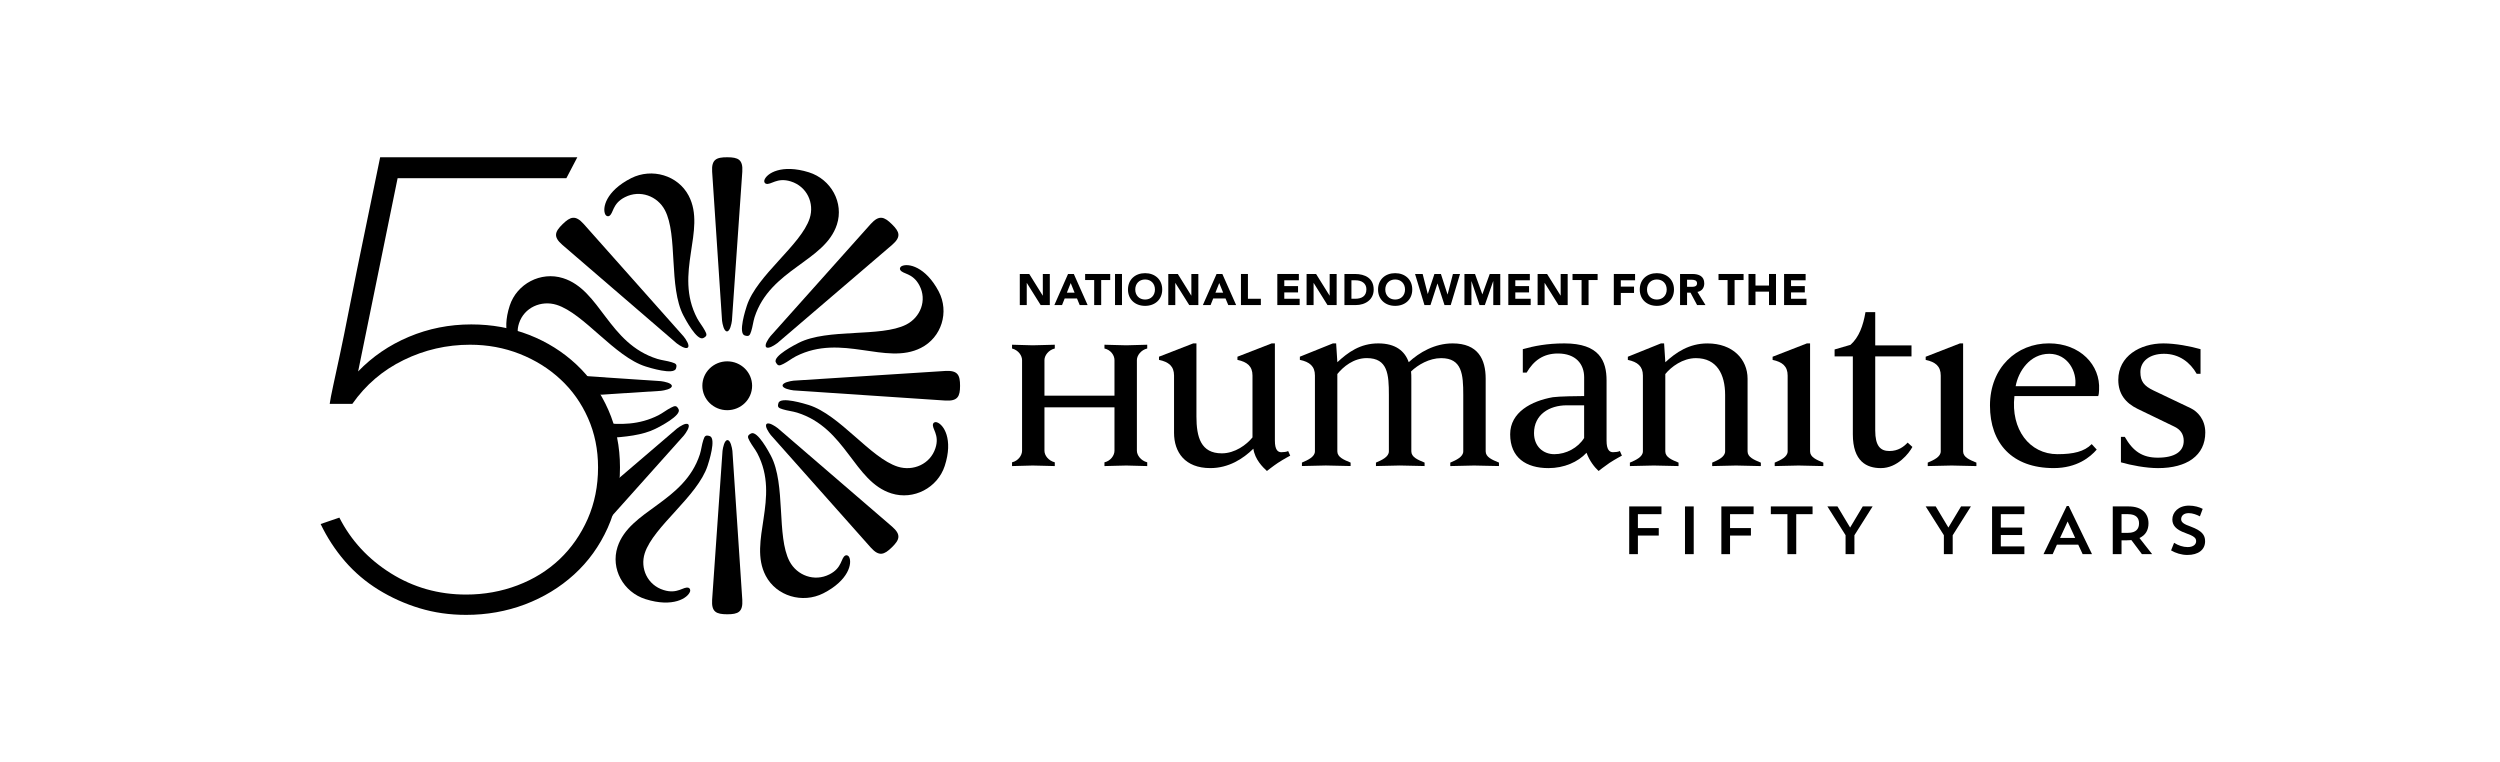 <?xml version="1.0" encoding="utf-8"?>
<!-- Generator: Adobe Illustrator 15.0.0, SVG Export Plug-In . SVG Version: 6.00 Build 0)  -->
<!DOCTYPE svg PUBLIC "-//W3C//DTD SVG 1.1//EN" "http://www.w3.org/Graphics/SVG/1.1/DTD/svg11.dtd">
<svg version="1.1" id="Layer_1" xmlns="http://www.w3.org/2000/svg" xmlns:xlink="http://www.w3.org/1999/xlink" x="0px" y="0px"
	 width="200px" height="61px" viewBox="0 0 200 61" enable-background="new 0 0 200 61" xml:space="preserve">
<rect fill="#FFFFFF" width="200" height="61"/>
<path d="M60.169,30.861c0,1.082-0.888,1.954-1.992,1.954c-1.096,0-1.989-0.872-1.989-1.954c0-1.08,0.893-1.954,1.989-1.954
	C59.28,28.908,60.169,29.783,60.169,30.861"/>
<path d="M56.971,13.732c-0.058-0.974,0.334-1.153,1.21-1.151c0.871,0.002,1.266,0.18,1.203,1.155l-0.83,11.92
	c-0.035,0.268-0.155,0.855-0.396,0.855c-0.244,0-0.362-0.592-0.394-0.855L56.971,13.732"/>
<path d="M69.665,17.911c0.665-0.729,1.068-0.582,1.687,0.027c0.616,0.606,0.766,1.003,0.018,1.651l-9.176,7.854
	c-0.216,0.165-0.728,0.499-0.896,0.331c-0.173-0.169,0.171-0.67,0.338-0.878L69.665,17.911"/>
<path d="M75.63,29.676c0.994-0.054,1.175,0.328,1.175,1.189c-0.002,0.853-0.184,1.238-1.179,1.179L63.48,31.23
	c-0.272-0.034-0.873-0.153-0.873-0.388c0-0.24,0.605-0.354,0.875-0.388L75.63,29.676"/>
<path d="M71.372,42.134c0.743,0.649,0.595,1.048-0.025,1.654c-0.618,0.604-1.024,0.75-1.684,0.017l-8.001-9.003
	c-0.166-0.214-0.508-0.713-0.336-0.883c0.171-0.169,0.683,0.171,0.896,0.335L71.372,42.134"/>
<path d="M59.384,47.988c0.057,0.978-0.333,1.154-1.21,1.154c-0.871-0.003-1.265-0.181-1.204-1.156l0.832-11.921
	c0.034-0.268,0.153-0.857,0.396-0.857c0.243,0,0.361,0.594,0.394,0.859L59.384,47.988"/>
<path d="M44.985,19.586c-0.744-0.647-0.597-1.046,0.023-1.653c0.618-0.604,1.024-0.75,1.684-0.018l8.001,9.005
	c0.168,0.21,0.509,0.712,0.338,0.877c-0.173,0.171-0.684-0.169-0.897-0.331L44.985,19.586"/>
<path d="M60.366,25.375c-0.114,0.367-0.152,0.761-0.269,1.124c-0.109,0.341-0.178,0.444-0.519,0.338
	c-0.547-0.173,0.074-2.089,0.167-2.371c0.797-2.45,4.329-4.853,5.029-6.997c0.394-1.214-0.214-2.551-1.509-2.956
	c-1.12-0.35-1.59,0.312-1.987,0.185c-0.117-0.035-0.165-0.176-0.127-0.29c0.172-0.535,1.371-1.306,3.559-0.624
	c1.778,0.559,2.813,2.436,2.242,4.183C65.99,20.927,61.622,21.514,60.366,25.375"/>
<path d="M63.68,28.501c-0.349,0.18-0.657,0.433-1.001,0.607c-0.324,0.165-0.446,0.192-0.611-0.12
	c-0.261-0.501,1.56-1.424,1.827-1.56c2.329-1.179,6.556-0.428,8.597-1.458c1.15-0.584,1.687-1.952,1.062-3.134
	c-0.538-1.026-1.347-0.886-1.54-1.251c-0.057-0.104,0.009-0.239,0.12-0.294c0.507-0.258,1.911,0.028,2.966,2.031
	c0.853,1.63,0.235,3.674-1.428,4.512C70.859,29.256,67.35,26.641,63.68,28.501"/>
<path d="M63.769,33.01c-0.375-0.114-0.776-0.15-1.147-0.266c-0.348-0.105-0.451-0.172-0.343-0.507
	c0.174-0.539,2.127,0.074,2.414,0.161c2.497,0.784,4.947,4.249,7.132,4.937c1.233,0.387,2.597-0.21,3.008-1.48
	c0.36-1.096-0.313-1.559-0.187-1.95c0.036-0.113,0.181-0.164,0.298-0.123c0.544,0.168,1.333,1.345,0.634,3.493
	c-0.571,1.747-2.483,2.759-4.263,2.198C68.298,38.526,67.704,34.242,63.769,33.01"/>
<path d="M60.583,36.258c-0.183-0.34-0.44-0.644-0.619-0.983c-0.169-0.314-0.195-0.436,0.122-0.599
	c0.51-0.258,1.452,1.528,1.59,1.793c1.2,2.287,0.435,6.437,1.487,8.437c0.595,1.131,1.988,1.658,3.194,1.043
	c1.044-0.527,0.899-1.321,1.274-1.511c0.105-0.055,0.243,0.012,0.297,0.119c0.264,0.497-0.027,1.874-2.069,2.911
	c-1.658,0.836-3.741,0.226-4.599-1.403C59.811,43.305,62.476,39.862,60.583,36.258"/>
<path d="M55.988,36.349c0.117-0.367,0.153-0.764,0.271-1.126c0.109-0.34,0.177-0.444,0.518-0.337
	c0.546,0.172-0.075,2.088-0.168,2.369c-0.799,2.453-4.328,4.854-5.027,6.997c-0.393,1.213,0.213,2.553,1.509,2.952
	c1.118,0.354,1.587-0.306,1.987-0.184c0.115,0.036,0.165,0.176,0.129,0.294c-0.173,0.532-1.375,1.309-3.562,0.618
	c-1.779-0.557-2.811-2.434-2.242-4.18C50.366,40.796,54.731,40.209,55.988,36.349"/>
<path d="M52.585,28.712c0.378,0.115,0.777,0.151,1.148,0.266c0.347,0.106,0.453,0.173,0.343,0.508
	c-0.175,0.537-2.128-0.073-2.415-0.164c-2.498-0.784-4.945-4.248-7.131-4.935c-1.233-0.386-2.599,0.209-3.009,1.479
	c-0.358,1.098,0.315,1.561,0.189,1.954c-0.036,0.112-0.182,0.16-0.297,0.123c-0.546-0.171-1.334-1.347-0.636-3.492
	c0.571-1.747,2.481-2.759,4.261-2.201C48.057,23.196,48.65,27.479,52.585,28.712"/>
<path d="M55.771,25.461c0.185,0.344,0.441,0.646,0.619,0.984c0.169,0.314,0.195,0.437-0.123,0.598
	c-0.511,0.26-1.451-1.529-1.588-1.792c-1.202-2.289-0.436-6.436-1.486-8.438c-0.594-1.129-1.987-1.654-3.195-1.041
	c-1.044,0.526-0.902,1.32-1.273,1.511c-0.105,0.053-0.244-0.013-0.297-0.12c-0.264-0.5,0.027-1.876,2.066-2.91
	c1.662-0.837,3.743-0.23,4.6,1.402C56.543,18.417,53.879,21.861,55.771,25.461"/>
<path d="M55.059,33.95c-0.17-0.169-0.68,0.164-0.895,0.329l-5.331,4.562c-0.141,1.382-0.55,2.686-1.159,3.87l7.045-7.882
	C54.885,34.618,55.231,34.116,55.059,33.95"/>
<path d="M52.874,31.267c0.269-0.032,0.875-0.148,0.874-0.387c0-0.235-0.601-0.354-0.874-0.388l-7.175-0.481
	c0.495,0.501,0.942,1.045,1.334,1.629L52.874,31.267"/>
<path d="M52.461,34.292c0.268-0.133,2.088-1.057,1.825-1.557c-0.164-0.315-0.287-0.289-0.61-0.121
	c-0.344,0.174-0.653,0.427-1.003,0.607c-1.547,0.783-3.066,0.769-4.517,0.598c0.153,0.4,0.283,0.808,0.388,1.229
	C49.987,34.961,51.415,34.822,52.461,34.292"/>
<path d="M37.702,25.953c1.654,0,3.198,0.282,4.631,0.839c1.429,0.56,2.687,1.347,3.776,2.366c1.085,1.016,1.939,2.227,2.558,3.634
	c0.621,1.406,0.932,2.941,0.932,4.6c0,1.763-0.328,3.375-0.98,4.831c-0.657,1.461-1.553,2.704-2.691,3.738
	c-1.138,1.034-2.45,1.83-3.932,2.392c-1.485,0.558-3.052,0.837-4.709,0.837c-1.307,0-2.549-0.176-3.722-0.533
	c-1.171-0.355-2.269-0.85-3.287-1.478c-1.017-0.628-1.913-1.39-2.689-2.286c-0.774-0.898-1.421-1.892-1.939-2.972l1.499-0.512
	c0.933,1.831,2.302,3.315,4.113,4.452c1.81,1.134,3.82,1.704,6.026,1.704c1.448,0,2.821-0.248,4.114-0.738
	c1.296-0.492,2.414-1.188,3.364-2.086c0.945-0.898,1.696-1.976,2.251-3.229c0.55-1.255,0.827-2.626,0.827-4.121
	c0-1.421-0.267-2.736-0.802-3.938c-0.533-1.205-1.268-2.239-2.199-3.101c-0.93-0.867-2.017-1.544-3.259-2.037
	c-1.241-0.49-2.569-0.737-3.982-0.737c-1.863,0-3.632,0.406-5.302,1.221c-1.673,0.814-3.043,1.984-4.113,3.509h-1.811
	c0.034-0.272,0.129-0.765,0.284-1.478c0.157-0.709,0.337-1.549,0.543-2.515c0.208-0.965,0.421-2.025,0.647-3.178
	c0.227-1.152,0.457-2.321,0.699-3.509c0.55-2.71,1.172-5.727,1.863-9.048h15.774l-0.878,1.678h-13.5L28.65,29.715
	c1.139-1.182,2.49-2.108,4.059-2.769C34.278,26.285,35.942,25.953,37.702,25.953"/>
<path d="M90.103,37.242c-0.331,0-1.485,0.044-1.747,0.044v-0.3c0.497-0.114,0.802-0.556,0.802-0.925v-3.477h-5.602v3.477
	c0,0.369,0.309,0.788,0.827,0.925v0.3c-0.26,0-1.439-0.044-1.767-0.044c-0.285,0-1.392,0.044-1.653,0.044v-0.3
	c0.494-0.114,0.802-0.556,0.802-0.925v-7.256c0-0.348-0.283-0.789-0.802-0.926v-0.301c0.262,0,1.368,0.046,1.653,0.046
	c0.328,0,1.507-0.046,1.767-0.046v0.301c-0.495,0.117-0.827,0.556-0.827,0.926v2.851h5.602v-2.851c0-0.371-0.282-0.81-0.802-0.926
	v-0.301c0.261,0,1.417,0.046,1.747,0.046c0.284,0,1.415-0.046,1.675-0.046v0.301c-0.494,0.117-0.827,0.556-0.827,0.926v7.256
	c0,0.345,0.306,0.788,0.827,0.925v0.3C91.518,37.286,90.387,37.242,90.103,37.242"/>
<path d="M102.228,37.033c-0.379,0.253-0.874,0.646-0.874,0.646c-0.331-0.3-0.966-0.926-1.085-1.783
	c-0.826,0.813-1.981,1.552-3.445,1.552c-2.027,0-2.901-1.272-2.901-2.824v-4.583c0-0.741-0.424-1.087-1.204-1.251v-0.253
	l2.736-1.064h0.26v5.853c0,1.646,0.355,2.942,2.028,2.942c1.063,0,1.982-0.693,2.456-1.273v-4.953c0-0.741-0.424-1.087-1.204-1.251
	v-0.253l2.736-1.064h0.26v7.778c0,0.741,0.237,0.926,0.517,0.926c0.169,0,0.426-0.024,0.545-0.093l0.165,0.368
	C103.217,36.452,102.723,36.71,102.228,37.033"/>
<path d="M117.93,37.242c-0.302,0-1.627,0.044-1.908,0.044V37.01c0.494-0.21,1.039-0.466,1.039-0.902v-4.515
	c0-1.644-0.097-2.942-1.772-2.942c-0.94,0-1.862,0.535-2.406,1.066c0.023,0.184,0.023,0.394,0.023,0.577v5.812
	c0,0.461,0.497,0.671,1.061,0.902v0.276c-0.306,0-1.673-0.044-1.981-0.044c-0.306,0-1.628,0.044-1.91,0.044v-0.276
	c0.494-0.21,1.034-0.465,1.034-0.902v-4.514c0-1.645-0.092-2.943-1.767-2.943c-1.062,0-1.888,0.696-2.357,1.273v6.183
	c0,0.461,0.496,0.671,1.062,0.902v0.276c-0.309,0-1.676-0.044-1.98-0.044c-0.307,0-1.63,0.044-1.914,0.044v-0.276
	c0.496-0.21,1.04-0.465,1.04-0.902v-6.065c0-0.741-0.425-1.088-1.205-1.251v-0.253l2.642-1.064h0.26l0.097,1.504
	c0.851-0.786,1.818-1.504,3.276-1.504c1.396,0,2.127,0.625,2.434,1.504c0.85-0.786,2.075-1.504,3.514-1.504
	c2.03,0,2.642,1.272,2.642,2.822v5.812c0,0.461,0.497,0.671,1.063,0.902v0.276C119.607,37.286,118.238,37.242,117.93,37.242"/>
<path d="M126.73,32.425h-1.392c-1.391,0-2.617,0.742-2.617,2.223c0,1.065,0.731,1.687,1.626,1.687c0.946,0,1.889-0.505,2.383-1.294
	V32.425 M128.76,37.033c-0.377,0.253-0.871,0.646-0.871,0.646c-0.329-0.3-0.731-0.809-0.966-1.458
	c-0.686,0.741-1.793,1.228-3.044,1.228c-1.791,0-3.066-0.835-3.066-2.708c0-1.761,1.698-2.663,3.42-2.965
	c0.473-0.068,1.981-0.092,2.499-0.092v-1.506c0-1.04-0.657-1.898-2.099-1.898c-1.156,0-1.935,0.555-2.503,1.529h-0.305v-1.876
	c0.897-0.252,1.934-0.461,3.328-0.461c2.809,0,3.372,1.411,3.372,2.965v4.812c0,0.741,0.234,0.927,0.519,0.927
	c0.166,0,0.426-0.025,0.545-0.094l0.163,0.369C129.752,36.452,129.257,36.71,128.76,37.033"/>
<path d="M138.884,37.242c-0.308,0-1.629,0.044-1.909,0.044V37.01c0.494-0.21,1.035-0.466,1.035-0.902v-4.515
	c0-1.644-0.661-2.942-2.334-2.942c-1.062,0-1.985,0.697-2.452,1.273v6.183c0,0.46,0.492,0.67,1.059,0.902v0.276
	c-0.307,0-1.673-0.044-1.981-0.044c-0.307,0-1.627,0.044-1.911,0.044V37.01c0.497-0.21,1.041-0.466,1.041-0.902v-6.065
	c0-0.741-0.427-1.088-1.204-1.251v-0.253l2.642-1.065h0.258l0.099,1.505c0.849-0.786,1.905-1.505,3.37-1.505
	c2.03,0,3.209,1.273,3.209,2.822v5.813c0,0.46,0.498,0.67,1.062,0.902v0.276C140.556,37.286,139.188,37.242,138.884,37.242"/>
<path d="M143.885,37.242c-0.305,0-1.627,0.044-1.909,0.044V37.01c0.495-0.21,1.036-0.466,1.036-0.902v-6.065
	c0-0.741-0.423-1.088-1.203-1.251v-0.253l2.738-1.065h0.259v8.635c0,0.46,0.494,0.67,1.06,0.902v0.276
	C145.562,37.286,144.191,37.242,143.885,37.242"/>
<path d="M150.468,37.449c-1.132,0-2.241-0.531-2.241-2.708v-6.228h-1.459v-0.556l1.271-0.37c0.68-0.602,1.013-1.529,1.2-2.617h0.779
	v2.662h2.902v0.879h-2.902v5.926c0,1.228,0.403,1.645,1.135,1.645c0.703,0,1.153-0.347,1.459-0.673l0.38,0.346
	C152.733,36.245,151.811,37.449,150.468,37.449"/>
<path d="M156.133,37.242c-0.309,0-1.632,0.044-1.914,0.044V37.01c0.497-0.21,1.04-0.466,1.04-0.902v-6.065
	c0-0.741-0.426-1.088-1.204-1.251v-0.253l2.734-1.065h0.26v8.635c0,0.46,0.499,0.67,1.063,0.902v0.276
	C157.806,37.286,156.436,37.242,156.133,37.242"/>
<path d="M163.94,28.304c-1.557,0-2.477,1.413-2.688,2.594h4.764C166.182,29.74,165.427,28.304,163.94,28.304 M167.856,31.683h-6.701
	c-0.304,2.663,1.203,4.651,3.443,4.651c1.276,0,2.148-0.205,2.738-0.806l0.401,0.438c-0.52,0.601-1.581,1.481-3.444,1.481
	c-3.326,0-5.095-1.991-5.095-5.001c0-3.056,2.145-4.977,4.718-4.977c2.498,0,4.128,1.738,4.01,3.727
	C167.927,31.362,167.902,31.569,167.856,31.683"/>
<path d="M172.646,37.449c-0.969,0-2.167-0.23-2.972-0.463v-2.038h0.308c0.658,1.159,1.415,1.666,2.642,1.666
	c1.345,0,2.074-0.483,2.074-1.342c0-0.555-0.28-0.927-0.779-1.156l-2.921-1.412c-0.946-0.465-1.535-1.182-1.535-2.315
	c0-1.899,1.747-2.917,3.608-2.917c0.967,0,2.169,0.232,2.972,0.461v1.97h-0.309c-0.513-0.904-1.389-1.599-2.615-1.599
	c-1.156,0-1.888,0.603-1.888,1.46c0,0.741,0.284,1.11,1.062,1.48l2.971,1.416c0.52,0.254,1.159,0.877,1.159,1.943
	C176.423,36.431,174.958,37.449,172.646,37.449"/>
<polyline points="81.583,21.918 82.34,21.918 83.417,23.647 83.426,23.647 83.426,21.918 83.985,21.918 83.985,24.405 
	83.253,24.405 82.146,22.636 82.14,22.636 82.14,24.405 81.583,24.405 81.583,21.918 "/>
<path d="M85.657,22.643l-0.308,0.772h0.619L85.657,22.643 M85.443,21.918h0.462l1.104,2.487h-0.633l-0.217-0.527h-0.985
	l-0.211,0.527h-0.614L85.443,21.918z"/>
<polyline points="87.535,22.403 86.811,22.403 86.811,21.918 88.817,21.918 88.817,22.403 88.095,22.403 88.095,24.405 
	87.535,24.405 87.535,22.403 "/>
<rect x="89.202" y="21.918" width="0.557" height="2.487"/>
<path d="M91.609,23.963c0.475,0,0.787-0.337,0.787-0.801c0-0.464-0.312-0.804-0.787-0.804c-0.479,0-0.788,0.339-0.788,0.804
	C90.821,23.626,91.131,23.963,91.609,23.963 M91.609,21.853c0.789,0,1.368,0.51,1.368,1.309c0,0.797-0.579,1.307-1.368,1.307
	c-0.792,0-1.37-0.51-1.37-1.307C90.24,22.363,90.818,21.853,91.609,21.853"/>
<polyline points="93.463,21.918 94.225,21.918 95.301,23.647 95.309,23.647 95.309,21.918 95.868,21.918 95.868,24.405 
	95.138,24.405 94.029,22.636 94.023,22.636 94.023,24.405 93.463,24.405 93.463,21.918 "/>
<path d="M97.54,22.643l-0.307,0.772h0.62L97.54,22.643 M97.326,21.918h0.462l1.103,2.487h-0.63l-0.219-0.527h-0.986l-0.209,0.527
	h-0.618L97.326,21.918z"/>
<polyline points="99.276,21.918 99.834,21.918 99.834,23.901 100.868,23.901 100.868,24.405 99.276,24.405 99.276,21.918 "/>
<polyline points="102.186,21.918 103.909,21.918 103.909,22.423 102.743,22.423 102.743,22.888 103.844,22.888 103.844,23.393 
	102.743,23.393 102.743,23.901 103.973,23.901 103.973,24.405 102.186,24.405 102.186,21.918 "/>
<polyline points="104.527,21.918 105.286,21.918 106.363,23.647 106.373,23.647 106.373,21.918 106.932,21.918 106.932,24.405 
	106.199,24.405 105.093,22.636 105.087,22.636 105.087,24.405 104.527,24.405 104.527,21.918 "/>
<path d="M108.114,23.901h0.288c0.52,0,0.91-0.196,0.91-0.761c0-0.487-0.397-0.717-0.87-0.717h-0.328V23.901 M107.555,21.918h0.836
	c0.817,0,1.504,0.34,1.504,1.25c0,0.805-0.672,1.237-1.427,1.237h-0.913V21.918z"/>
<path d="M111.614,23.963c0.475,0,0.788-0.337,0.788-0.801c0-0.464-0.313-0.804-0.788-0.804c-0.479,0-0.791,0.339-0.791,0.804
	C110.823,23.626,111.136,23.963,111.614,23.963 M111.614,21.853c0.79,0,1.367,0.51,1.367,1.309c0,0.797-0.576,1.307-1.367,1.307
	c-0.792,0-1.37-0.51-1.37-1.307C110.244,22.363,110.822,21.853,111.614,21.853"/>
<polyline points="113.204,21.918 113.812,21.918 114.218,23.514 114.226,23.514 114.754,21.918 115.273,21.918 115.801,23.553 
	115.809,23.553 116.234,21.918 116.802,21.918 116.058,24.405 115.56,24.405 115.002,22.684 114.994,22.684 114.438,24.405 
	113.956,24.405 113.204,21.918 "/>
<polyline points="117.155,21.918 118.001,21.918 118.585,23.542 118.592,23.542 119.179,21.918 120.021,21.918 120.021,24.405 
	119.462,24.405 119.462,22.497 119.454,22.497 118.787,24.405 118.364,24.405 117.72,22.497 117.714,22.497 117.714,24.405 
	117.155,24.405 117.155,21.918 "/>
<polyline points="120.666,21.918 122.387,21.918 122.387,22.423 121.225,22.423 121.225,22.888 122.324,22.888 122.324,23.393 
	121.225,23.393 121.225,23.901 122.454,23.901 122.454,24.405 120.666,24.405 120.666,21.918 "/>
<polyline points="123.009,21.918 123.766,21.918 124.846,23.647 124.853,23.647 124.853,21.918 125.414,21.918 125.414,24.405 
	124.681,24.405 123.576,22.636 123.568,22.636 123.568,24.405 123.009,24.405 123.009,21.918 "/>
<polyline points="126.526,22.403 125.802,22.403 125.802,21.918 127.809,21.918 127.809,22.403 127.085,22.403 127.085,24.405 
	126.526,24.405 126.526,22.403 "/>
<polyline points="129.105,21.918 130.806,21.918 130.806,22.423 129.665,22.423 129.665,22.929 130.722,22.929 130.722,23.435 
	129.665,23.435 129.665,24.405 129.105,24.405 129.105,21.918 "/>
<path d="M132.548,23.963c0.478,0,0.788-0.337,0.788-0.801c0-0.464-0.311-0.804-0.788-0.804c-0.477,0-0.787,0.339-0.787,0.804
	C131.76,23.626,132.071,23.963,132.548,23.963 M132.548,21.853c0.792,0,1.37,0.51,1.37,1.309c0,0.797-0.576,1.307-1.37,1.307
	c-0.79,0-1.367-0.51-1.367-1.307C131.181,22.363,131.758,21.853,132.548,21.853"/>
<path d="M134.965,22.946h0.326c0.204,0,0.473-0.006,0.473-0.278c0-0.249-0.231-0.288-0.436-0.288h-0.363V22.946 M134.404,21.918
	h0.98c0.521,0,0.957,0.174,0.957,0.755c0,0.348-0.19,0.619-0.546,0.68l0.643,1.051h-0.671l-0.528-0.993h-0.274v0.993h-0.561V21.918z
	"/>
<polyline points="138.206,22.403 137.481,22.403 137.481,21.918 139.486,21.918 139.486,22.403 138.767,22.403 138.767,24.405 
	138.206,24.405 138.206,22.403 "/>
<polyline points="139.88,21.918 140.438,21.918 140.438,22.844 141.521,22.844 141.521,21.918 142.08,21.918 142.08,24.405 
	141.521,24.405 141.521,23.331 140.438,23.331 140.438,24.405 139.88,24.405 139.88,21.918 "/>
<polyline points="142.727,21.918 144.45,21.918 144.45,22.423 143.283,22.423 143.283,22.888 144.385,22.888 144.385,23.393 
	143.283,23.393 143.283,23.901 144.516,23.901 144.516,24.405 142.727,24.405 142.727,21.918 "/>
<polyline points="130.337,40.514 132.917,40.514 132.917,41.133 131.032,41.133 131.032,42.246 132.701,42.246 132.701,42.845 
	131.032,42.845 131.032,44.332 130.337,44.332 130.337,40.514 "/>
<rect x="134.799" y="40.514" width="0.698" height="3.818"/>
<polyline points="137.709,40.514 140.288,40.514 140.288,41.133 138.403,41.133 138.403,42.246 140.074,42.246 140.074,42.845 
	138.403,42.845 138.403,44.332 137.709,44.332 137.709,40.514 "/>
<polyline points="141.667,40.514 145.005,40.514 145.005,41.133 143.699,41.133 143.699,44.332 142.994,44.332 142.994,41.133 
	141.667,41.133 141.667,40.514 "/>
<polyline points="149.809,40.514 148.353,42.821 148.353,44.332 147.646,44.332 147.646,42.816 146.192,40.514 146.997,40.514 
	148.01,42.204 149.02,40.514 149.809,40.514 "/>
<polyline points="157.672,40.514 156.216,42.821 156.216,44.332 155.51,44.332 155.51,42.816 154.055,40.514 154.859,40.514 
	155.871,42.204 156.884,40.514 157.672,40.514 "/>
<polyline points="159.366,40.514 161.95,40.514 161.95,41.133 160.066,41.133 160.066,42.204 161.772,42.204 161.772,42.802 
	160.066,42.802 160.066,43.713 161.95,43.713 161.95,44.332 159.366,44.332 159.366,40.514 "/>
<path d="M164.805,43.035h1.209l-0.604-1.315L164.805,43.035 M164.214,44.332h-0.734l1.86-3.851h0.159l1.862,3.851h-0.748
	l-0.354-0.761h-1.704L164.214,44.332z"/>
<path d="M169.723,41.133v1.494h0.519c0.656,0,0.881-0.335,0.881-0.755c0-0.418-0.22-0.739-0.881-0.739H169.723 M169.021,40.514
	h1.273c1.055,0,1.585,0.56,1.585,1.358c0,0.527-0.228,0.944-0.724,1.168l1.017,1.292h-0.818l-0.841-1.124
	c-0.115,0.01-0.231,0.016-0.355,0.016h-0.435v1.108h-0.702V40.514z"/>
<path d="M174.985,44.397c-0.469,0-0.938-0.152-1.299-0.364l0.241-0.608c0.329,0.212,0.725,0.342,1.081,0.342
	c0.468,0,0.683-0.223,0.683-0.468c0-0.255-0.147-0.406-0.863-0.66c-0.773-0.273-1.04-0.627-1.04-1.083
	c0-0.574,0.487-1.106,1.333-1.106c0.423,0,0.842,0.119,1.095,0.259l-0.224,0.6c-0.234-0.125-0.581-0.258-0.89-0.258
	c-0.416,0-0.609,0.224-0.609,0.49c0,0.241,0.215,0.396,0.775,0.591c0.888,0.331,1.14,0.67,1.14,1.168
	C176.408,43.979,175.872,44.397,174.985,44.397"/>
</svg>
